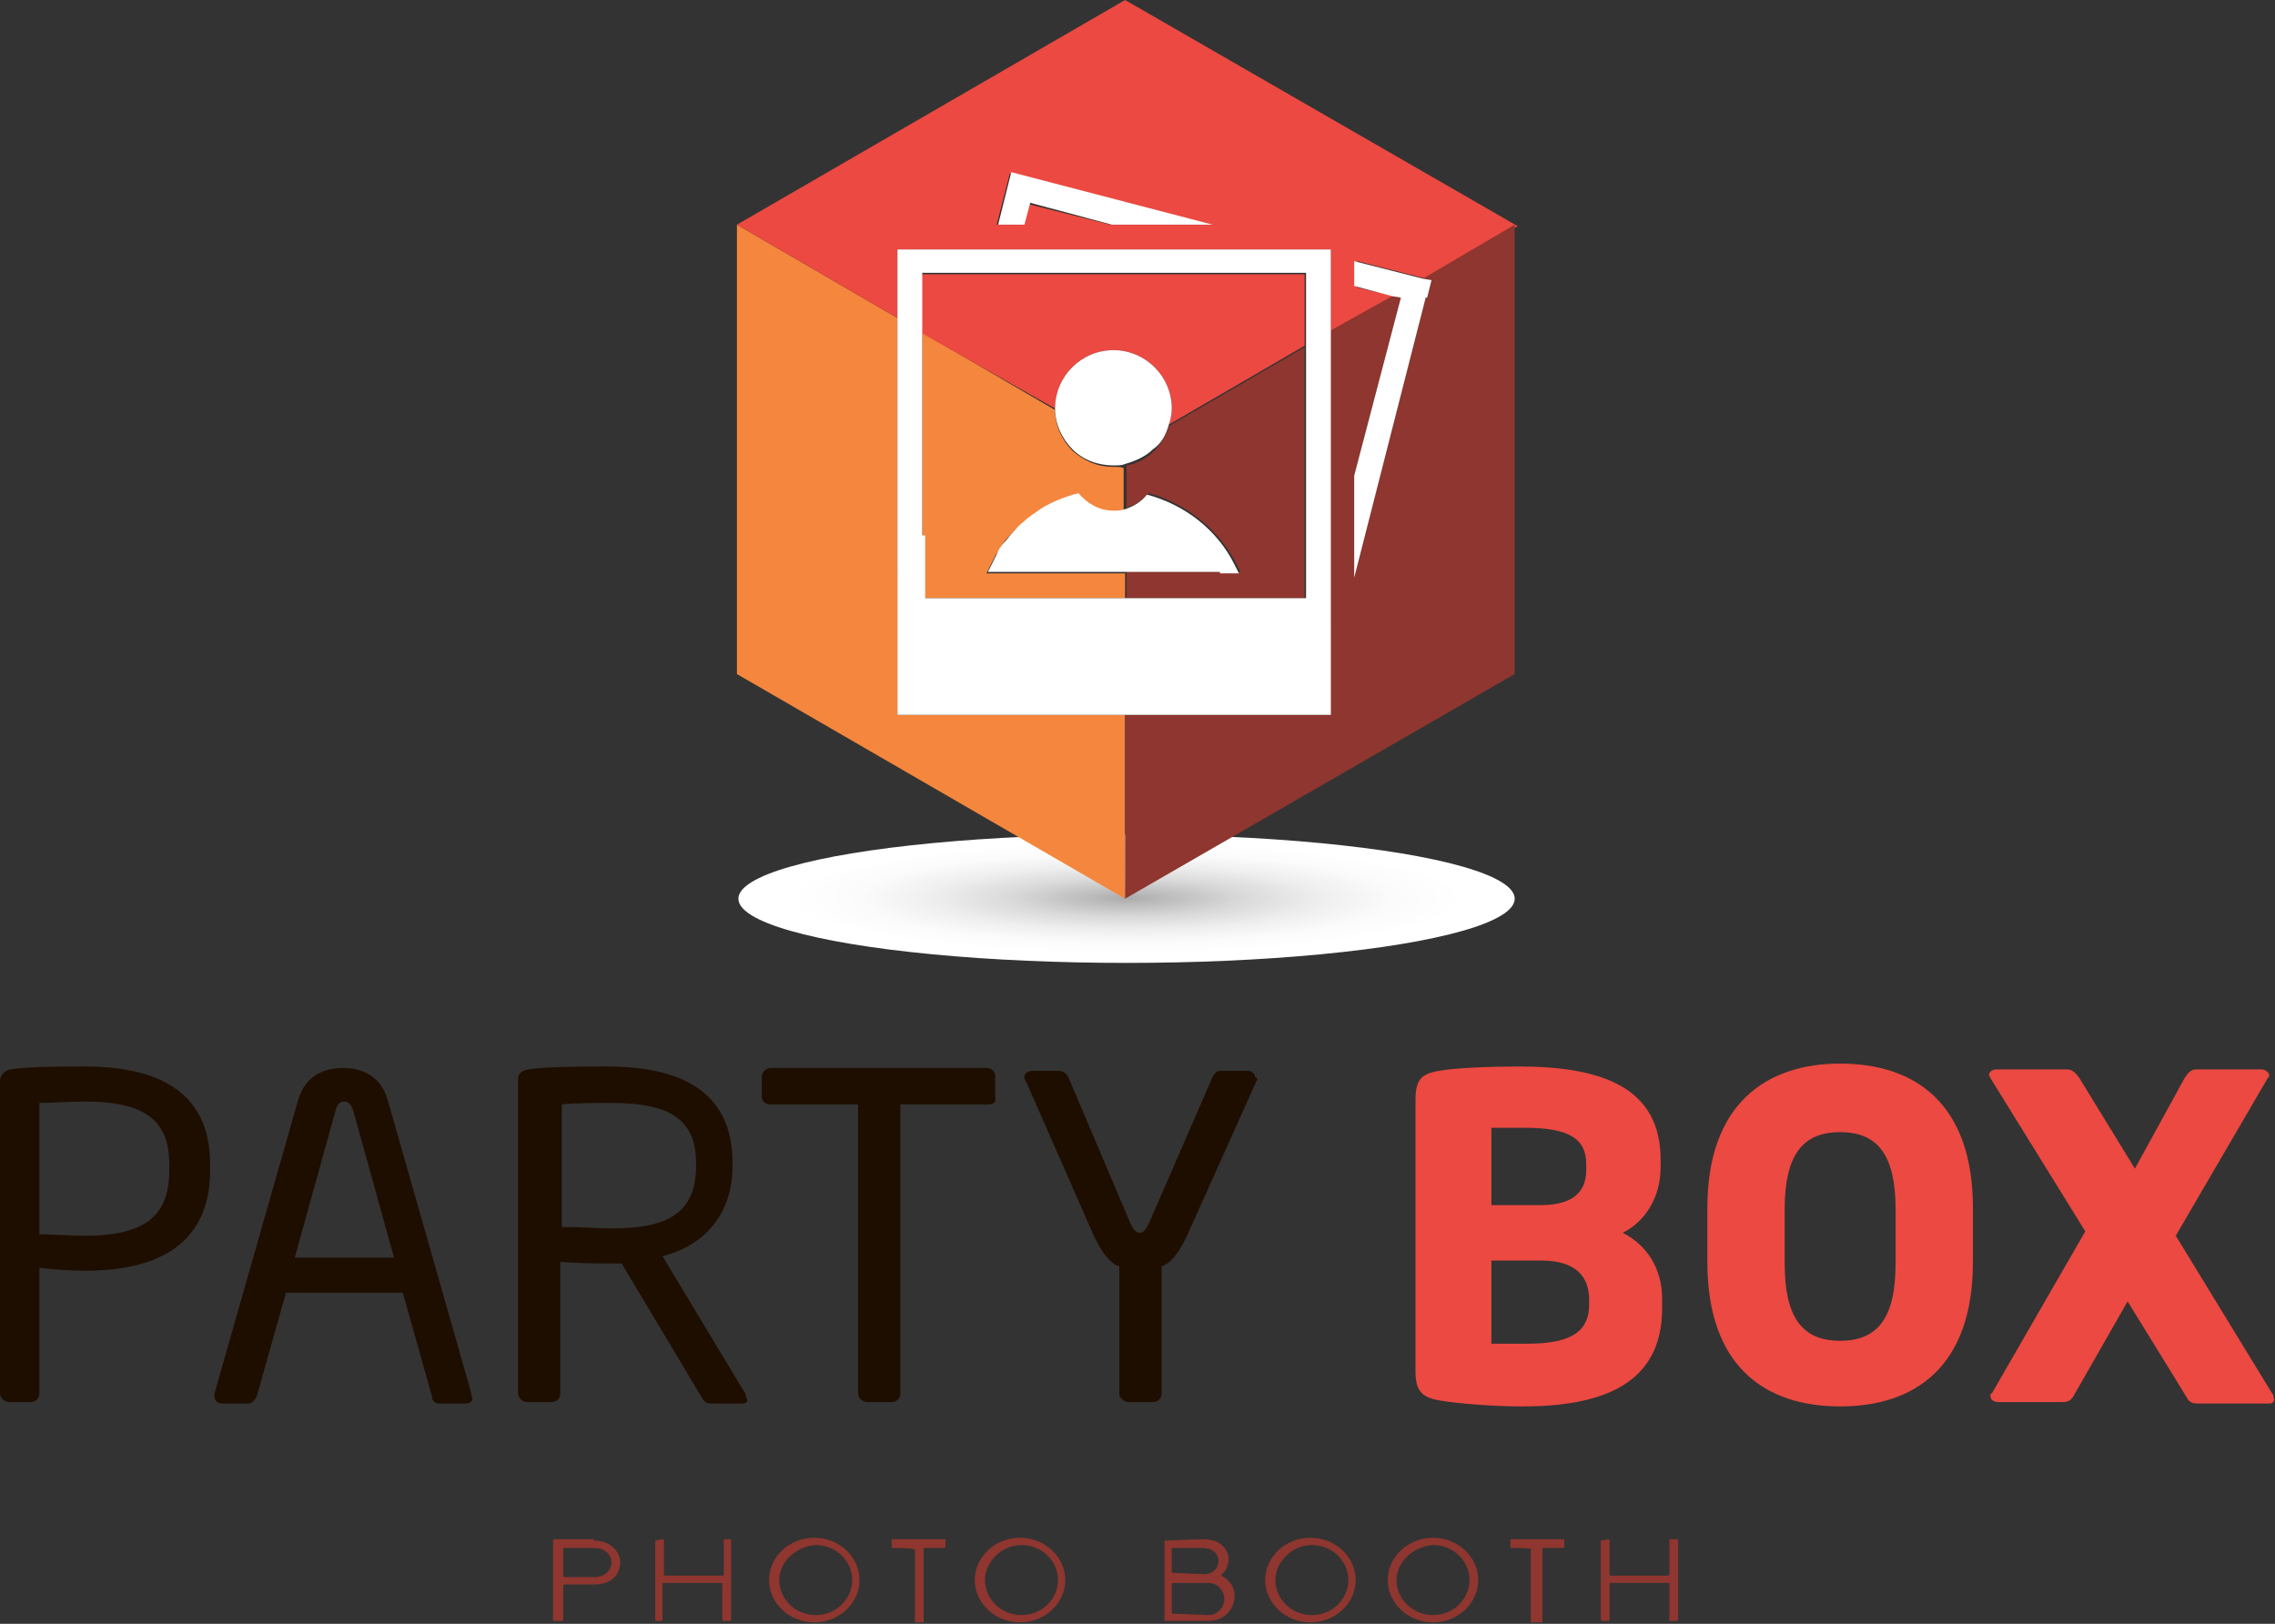 <?xml version="1.0" encoding="utf-8"?>
<!-- Generator: Adobe Illustrator 21.0.0, SVG Export Plug-In . SVG Version: 6.00 Build 0)  -->
<svg version="1.1" id="Слой_1" xmlns="http://www.w3.org/2000/svg"  x="0px" y="0px"
	 viewBox="0 0 155.9 111.3" style="enable-background:new 0 0 155.9 111.3;" xml:space="preserve">
<rect x="0" y="0" width="155.9" height="111.3" fill="#333333" stroke="none"/>
<style type="text/css">
	.st0{clip-path:url(#SVGID_2_);}
	.st1{opacity:0.6;fill:#FFFFFF;}
	.st2{fill:#FCD715;}
	.st3{opacity:0.6;fill:url(#SVGID_3_);}
	.st4{fill:#FFFFFF;}
	.st5{fill:#221F1F;}
	.st6{opacity:0.5;}
	.st7{fill:#FF5400;}
	.st8{clip-path:url(#SVGID_6_);}
	.st9{clip-path:url(#SVGID_10_);}
	.st10{clip-path:url(#SVGID_14_);}
	.st11{clip-path:url(#SVGID_18_);}
	.st12{clip-path:url(#SVGID_22_);}
	.st13{clip-path:url(#SVGID_26_);}
	.st14{clip-path:url(#SVGID_30_);}
	.st15{clip-path:url(#SVGID_34_);}
	.st16{clip-path:url(#SVGID_38_);}
	.st17{clip-path:url(#SVGID_42_);}
	.st18{clip-path:url(#SVGID_46_);}
	.st19{clip-path:url(#SVGID_50_);}
	.st20{clip-path:url(#SVGID_54_);}
	.st21{clip-path:url(#SVGID_58_);}
	.st22{clip-path:url(#SVGID_62_);}
	.st23{clip-path:url(#SVGID_66_);}
	.st24{fill:#FFA600;}
	.st25{fill:none;stroke:#FFFFFF;stroke-miterlimit:10;}
	.st26{fill:none;stroke:#FFFFFF;stroke-miterlimit:10;stroke-dasharray:0.99,2.969;}
	.st27{fill:none;stroke:#FFFFFF;stroke-miterlimit:10;stroke-dasharray:0.99,2.971;}
	.st28{fill:none;stroke:#FFFFFF;stroke-miterlimit:10;stroke-dasharray:0.993,2.98;}
	.st29{fill:#FFFFFF;stroke:#CACBCD;stroke-miterlimit:10;}
	.st30{opacity:0.2;}
	.st31{fill:#F30013;}
	.st32{fill:#272727;}
	.st33{fill:#1E0E00;}
	.st34{fill:#FF7B08;}
	.st35{fill:#D94916;}
	.st36{fill:url(#SVGID_68_);}
	.st37{fill:#F8A200;}
	.st38{fill:#EB4941;}
	.st39{fill:#8E362F;}
	.st40{fill:url(#SVGID_69_);}
	.st41{fill:#F4873D;}
	.st42{fill:url(#SVGID_70_);}
	.st43{fill:url(#SVGID_71_);}
	.st44{fill:none;stroke:#000000;stroke-width:2;stroke-miterlimit:10;}
	.st45{fill:#DE2DA3;}
	.st46{fill:url(#SVGID_72_);}
	.st47{fill:#990670;}
	.st48{fill:#C33588;}
	.st49{fill:#0089E6;}
	.st50{fill:url(#SVGID_73_);}
	.st51{fill:#3641CB;}
	.st52{fill:#2559CA;}
	.st53{fill:none;stroke:#FFFFFF;stroke-width:2;stroke-miterlimit:10;}
	.st54{fill:#44B459;}
	.st55{fill:url(#SVGID_74_);}
	.st56{fill:#1C603E;}
	.st57{fill:#80C251;}
	.st58{clip-path:url(#SVGID_76_);}
	.st59{fill:#8C8D90;}
	.st60{fill:url(#SVGID_77_);}
	.st61{fill:#6C6D71;}
	.st62{fill:#B5B7BA;}
	.st63{fill:url(#SVGID_78_);}
	.st64{fill:url(#SVGID_79_);}
	.st65{fill:url(#SVGID_80_);}
	.st66{fill:url(#SVGID_81_);}
	.st67{fill:url(#SVGID_82_);}
	.st68{clip-path:url(#SVGID_84_);}
	.st69{fill:url(#SVGID_85_);}
</style>
<g>
	<g>
		<path class="st33" d="M5.8,87.1c-1,0-2.3-0.1-3.1-0.2v8.6c0,0.3-0.2,0.6-0.6,0.6H0.6c-0.3,0-0.6-0.3-0.6-0.6V74.1
			c0-0.4,0.3-0.7,0.7-0.8c1.3-0.2,3.3-0.2,5.1-0.2c5,0,8.6,1.7,8.6,6.7v0.4C14.4,85.3,10.8,87.1,5.8,87.1z M11.6,79.8
			c0-3.1-1.8-4.3-5.8-4.3c-1,0-2.3,0.1-3.1,0.1v9c0.7,0,2.3,0.1,3.1,0.1c4.2,0,5.8-1.4,5.8-4.5V79.8z"/>
		<path class="st33" d="M31.9,96.2h-1.8c-0.3,0-0.5-0.2-0.5-0.5l-2-7.1h-8l-2,7.1c-0.1,0.2-0.3,0.5-0.6,0.5h-1.8
			c-0.3,0-0.5-0.2-0.5-0.5c0-0.1,0-0.2,0-0.2l5.7-20c0.5-1.9,2-2.3,3.1-2.3c1.1,0,2.6,0.4,3.1,2.3l5.7,20c0,0.1,0,0.2,0,0.2
			C32.5,95.9,32.3,96.2,31.9,96.2z M24.2,76.1c-0.1-0.3-0.3-0.6-0.6-0.6c-0.3,0-0.5,0.2-0.6,0.6l-2.8,10.1H27L24.2,76.1z"/>
		<path class="st33" d="M50.9,96.2h-2c-0.4,0-0.6,0-0.8-0.4l-5.5-9.2c-0.1,0-0.2,0-0.3,0c-0.2,0-0.3,0-0.5,0c-1,0-1.8,0-3.4-0.1v9
			c0,0.3-0.2,0.6-0.6,0.6h-1.7c-0.3,0-0.6-0.3-0.6-0.6V74c0-0.4,0.2-0.6,0.7-0.7c1.3-0.2,3.6-0.2,5.4-0.2c4.9,0,8.6,1.6,8.6,6.6v0.2
			c0,3.4-2,5.5-4.8,6.2l5.6,9.3c0.1,0.1,0.1,0.2,0.1,0.3C51.3,96,51.2,96.2,50.9,96.2z M47.7,79.7c0-3.1-2-4.1-5.8-4.1
			c-1,0-2.6,0-3.4,0.1v8.4c1.4,0,2.7,0.1,3.4,0.1c3.8,0,5.8-1,5.8-4.3V79.7z"/>
		<path class="st33" d="M67.7,75.7h-6v19.8c0,0.3-0.2,0.6-0.6,0.6h-1.7c-0.3,0-0.6-0.3-0.6-0.6V75.7h-6c-0.3,0-0.6-0.2-0.6-0.5v-1.4
			c0-0.3,0.3-0.6,0.6-0.6h14.8c0.3,0,0.6,0.2,0.6,0.6v1.4C68.3,75.6,68,75.7,67.7,75.7z"/>
		<path class="st33" d="M86.1,74.1l-4.8,10.7c-0.6,1.2-1.1,1.8-1.7,2v8.7c0,0.3-0.2,0.6-0.6,0.6h-1.7c-0.3,0-0.6-0.3-0.6-0.6v-8.7
			c-0.6-0.2-1.1-0.8-1.7-2l-4.7-10.7c-0.1-0.1-0.1-0.2-0.1-0.3c0-0.2,0.2-0.4,0.5-0.4h1.9c0.2,0,0.5,0.2,0.6,0.4l4.2,9.9
			c0.3,0.7,0.5,0.8,0.7,0.8c0.2,0,0.4-0.1,0.7-0.8l4.3-9.9c0.1-0.2,0.3-0.4,0.5-0.4h1.9c0.3,0,0.5,0.2,0.5,0.4
			C86.2,73.9,86.2,74,86.1,74.1z"/>
	</g>
	<g>
		<path class="st38" d="M104.3,96.4c-2,0-4.4-0.2-5.6-0.4c-1.2-0.2-1.7-0.6-1.7-2V75.4c0-1.4,0.4-1.8,1.6-2c1-0.2,3.5-0.3,5.5-0.3
			c5.8,0,9.7,1.5,9.7,6.4V80c0,2-1,3.7-2.6,4.5c1.6,0.8,2.7,2.4,2.7,4.5v0.5C114,95,109.6,96.4,104.3,96.4z M108.7,79.8
			c0-1.7-1.1-2.5-4.2-2.5c-0.5,0-1.9,0-2.3,0v5.3h3.4c2.4,0,3.1-1.1,3.1-2.4V79.8z M108.9,89.1c0-1.5-0.8-2.7-3.3-2.7h-3.4v5.7
			c0.5,0,2.1,0,2.5,0c3.2,0,4.2-1,4.2-2.7V89.1z"/>
		<path class="st38" d="M126.1,96.4c-5.1,0-9.1-2.7-9.1-9.9v-3.7c0-7.1,4-9.9,9.1-9.9c5.1,0,9.1,2.7,9.1,9.9v3.7
			C135.2,93.7,131.2,96.4,126.1,96.4z M129.9,82.9c0-3.7-1.2-5.3-3.8-5.3c-2.6,0-3.8,1.6-3.8,5.3v3.7c0,3.7,1.2,5.3,3.8,5.3
			c2.6,0,3.8-1.6,3.8-5.3V82.9z"/>
		<path class="st38" d="M155.5,96.2h-4.9c-0.4,0-0.6-0.1-0.8-0.5l-4-6.5l-3.6,6.3c-0.2,0.4-0.4,0.6-0.8,0.6h-4.5
			c-0.3,0-0.5-0.2-0.5-0.4c0-0.1,0-0.2,0.1-0.2l6.4-11.1l-6.5-10.5c0-0.1-0.1-0.1-0.1-0.2c0-0.2,0.2-0.4,0.5-0.4h4.9
			c0.3,0,0.6,0.3,0.8,0.6l3.8,6.2l3.4-6.2c0.2-0.3,0.4-0.6,0.8-0.6h4.5c0.2,0,0.5,0.2,0.5,0.4c0,0.1,0,0.1-0.1,0.2l-6.3,10.8
			l6.6,10.8c0.1,0.1,0.1,0.2,0.1,0.3C155.9,96,155.8,96.2,155.5,96.2z"/>
	</g>
	<g>
		<path class="st39" d="M40.7,105.6c1.2,0,1.8,0.8,1.8,1.5c0,0.9-0.7,1.5-1.7,1.5h-2.1c-0.1,0-0.1,0.1-0.1,0.1v2.3
			c0,0.1,0,0.1-0.1,0.1H38c-0.1,0-0.1,0-0.1-0.1v-5.3c0-0.1,0-0.2,0.1-0.2H40.7z M40.7,108.1c0.8,0,1.2-0.5,1.2-1c0-0.5-0.4-1-1.2-1
			h-2c-0.1,0-0.1,0.1-0.1,0.1v1.8c0,0.1,0.1,0.1,0.1,0.1H40.7z"/>
		<path class="st39" d="M44.9,105.6C44.9,105.6,44.9,105.6,44.9,105.6l0.5-0.1c0,0,0.1,0,0.1,0.1v2.3c0,0.1,0,0.1,0.1,0.1h3.9
			c0,0,0.1,0,0.1-0.1v-2.3c0-0.1,0-0.1,0.1-0.1H50c0.1,0,0.1,0,0.1,0.1v5.4c0,0,0,0.1-0.1,0.1h-0.4c-0.1,0-0.1,0-0.1-0.1v-2.4
			c0-0.1,0-0.1-0.1-0.1h-3.9c-0.1,0-0.1,0-0.1,0.1v2.4c0,0,0,0.1-0.1,0.1H45c0,0-0.1,0-0.1-0.1V105.6z"/>
		<path class="st39" d="M58.9,108.3c0,1.6-1.4,2.9-3.1,2.9c-1.7,0-3.1-1.3-3.1-2.9c0-1.6,1.4-2.9,3.1-2.9
			C57.5,105.4,58.9,106.7,58.9,108.3z M53.4,108.3c0,1.3,1.1,2.4,2.5,2.4c1.4,0,2.5-1.1,2.5-2.4c0-1.3-1.1-2.4-2.5-2.4
			C54.5,106,53.4,107.1,53.4,108.3z"/>
		<path class="st39" d="M62.6,106.2C62.6,106.1,62.6,106.1,62.6,106.2c-0.1-0.1-1.2-0.1-1.4-0.1c-0.1,0-0.1,0-0.1-0.1v-0.4
			c0-0.1,0-0.1,0.1-0.1h3.5c0.1,0,0.1,0,0.1,0.1v0.4c0,0,0,0.1-0.1,0.1c-0.3,0-1.3,0-1.3,0c-0.1,0-0.1,0.1-0.1,0.1v4.9
			c0,0.1,0,0.1-0.1,0.1h-0.4c-0.1,0-0.1,0-0.1-0.1V106.2z"/>
		<path class="st39" d="M73,108.3c0,1.6-1.4,2.9-3.1,2.9c-1.7,0-3.1-1.3-3.1-2.9c0-1.6,1.4-2.9,3.1-2.9
			C71.6,105.4,73,106.7,73,108.3z M67.5,108.3c0,1.3,1.1,2.4,2.5,2.4s2.5-1.1,2.5-2.4c0-1.3-1.1-2.4-2.5-2.4S67.5,107.1,67.5,108.3z
			"/>
		<path class="st39" d="M79.7,105.6C79.7,105.6,79.7,105.6,79.7,105.6l2.7-0.1c1.2,0,1.7,0.6,1.8,1.3c0,0.7-0.4,1.1-0.5,1.1
			c0,0,0,0.1,0,0.1c0.6,0.3,0.9,0.8,0.9,1.4c0,0.8-0.6,1.7-1.8,1.7h-2.9c-0.1,0-0.1,0-0.1-0.1V105.6z M80.3,107.8
			C80.3,107.9,80.3,107.9,80.3,107.8l2.2,0.1c0.6,0,1-0.4,1-0.9c0-0.5-0.4-0.9-1.1-0.9h-2c0,0-0.1,0-0.1,0.1V107.8z M80.3,110.6
			C80.3,110.6,80.3,110.6,80.3,110.6l2.5,0.1c0.7,0,1.1-0.6,1.1-1.1c0-0.5-0.4-1.1-1.1-1.1h-2.4c0,0-0.1,0-0.1,0.1V110.6z"/>
		<path class="st39" d="M92.9,108.3c0,1.6-1.4,2.9-3.1,2.9c-1.7,0-3.1-1.3-3.1-2.9c0-1.6,1.4-2.9,3.1-2.9
			C91.5,105.4,92.9,106.7,92.9,108.3z M87.4,108.3c0,1.3,1.1,2.4,2.5,2.4s2.5-1.1,2.5-2.4c0-1.3-1.1-2.4-2.5-2.4
			S87.4,107.1,87.4,108.3z"/>
		<path class="st39" d="M101.3,108.3c0,1.6-1.4,2.9-3.1,2.9c-1.7,0-3.1-1.3-3.1-2.9c0-1.6,1.4-2.9,3.1-2.9
			C99.9,105.4,101.3,106.7,101.3,108.3z M95.7,108.3c0,1.3,1.1,2.4,2.5,2.4c1.4,0,2.5-1.1,2.5-2.4c0-1.3-1.1-2.4-2.5-2.4
			C96.8,106,95.7,107.1,95.7,108.3z"/>
		<path class="st39" d="M105,106.2C105,106.1,104.9,106.1,105,106.2c-0.1-0.1-1.2-0.1-1.4-0.1c-0.1,0-0.1,0-0.1-0.1v-0.4
			c0-0.1,0-0.1,0.1-0.1h3.5c0.1,0,0.1,0,0.1,0.1v0.4c0,0,0,0.1-0.1,0.1c-0.3,0-1.3,0-1.3,0c-0.1,0-0.1,0.1-0.1,0.1v4.9
			c0,0.1,0,0.1-0.1,0.1H105c-0.1,0-0.1,0-0.1-0.1V106.2z"/>
		<path class="st39" d="M109.7,105.6C109.7,105.6,109.7,105.6,109.7,105.6l0.5-0.1c0,0,0.1,0,0.1,0.1v2.3c0,0.1,0,0.1,0.1,0.1h3.9
			c0,0,0.1,0,0.1-0.1v-2.3c0-0.1,0-0.1,0.1-0.1h0.4c0.1,0,0.1,0,0.1,0.1v5.4c0,0,0,0.1-0.1,0.1h-0.4c-0.1,0-0.1,0-0.1-0.1v-2.4
			c0-0.1,0-0.1-0.1-0.1h-3.9c-0.1,0-0.1,0-0.1,0.1v2.4c0,0,0,0.1-0.1,0.1h-0.4c0,0-0.1,0-0.1-0.1V105.6z"/>
	</g>
	
		<radialGradient id="SVGID_2_" cx="531.238" cy="-16134.445" r="87.696" gradientTransform="matrix(0.264 0 0 4.380000e-02 -63.041 768.241)" gradientUnits="userSpaceOnUse">
		<stop  offset="0" style="stop-color:#ABABAB"/>
		<stop  offset="0.107" style="stop-color:#BBBBBB"/>
		<stop  offset="0.338" style="stop-color:#D9D9D9"/>
		<stop  offset="0.567" style="stop-color:#EEEEEE"/>
		<stop  offset="0.79" style="stop-color:#FBFBFB"/>
		<stop  offset="1" style="stop-color:#FFFFFF"/>
	</radialGradient>
	<ellipse style="fill:url(#SVGID_2_);" cx="77.2" cy="61.6" rx="26.6" ry="4.4"/>
	<g>
		<path class="st41" d="M77.1,41v-1.7h-0.5h-3.5h-5.5c0.2-0.4,0.4-0.8,0.6-1.2c0.2-0.3,0.3-0.5,0.5-0.8c0.2-0.3,0.4-0.5,0.6-0.7
			c0.2-0.2,0.5-0.5,0.7-0.7c0.3-0.2,0.6-0.5,0.9-0.7c0.9-0.6,1.9-1.1,2.9-1.3c0.5,0.7,1.4,1.2,2.4,1.2c0.3,0,0.6-0.1,0.8-0.1v-2.9
			C76.9,32,76.6,32,76.3,32c-1.1,0-2-0.4-2.8-1.1c-0.7-0.7-1.2-1.7-1.2-2.8l-9.1-5.3v6v3.5v3.5v0v1V41h3.9H77.1z"/>
		<polygon class="st41" points="69.3,49 61.5,49 61.5,49 61.5,44.5 61.5,43.7 61.5,42.8 61.5,42.6 61.5,41 61.5,41 61.5,39.1 
			61.5,35.6 61.5,21.8 50.5,15.4 50.5,46.2 77.1,61.6 77.1,49 		"/>
		<path class="st38" d="M77.1,0L50.5,15.4l11,6.4v-3v-1.7v0h1.7h3h0.9H68h0.9h0.9h0.9h0.9h4.4h3.5h3.5h3.5h3h0.4l0,0h1.3v0v0.3v0.9
			v0.5v0.4v0.9V21v1.8l4.3-2.5l-2.5-0.6v-0.9v-0.9l4.7,1.2l6.3-3.6v0L77.1,0z M79.6,15.4h-3.5l-5.6-1.4l-0.4,1.4h-0.9h-0.9l0.9-3.5
			l13.8,3.5H79.6z"/>
		<path class="st38" d="M72.3,28c0-2.2,1.8-4,4-4c2.2,0,4,1.8,4,4c0,0.4-0.1,0.7-0.2,1.1l9.3-5.4v-3.2v-0.9v-0.8v0v0h-3.3h-3.5H71.1
			h-0.9h-0.9h-0.9h-0.9h-0.9h-0.9h-2.6v0v0v4L72.3,28L72.3,28z"/>
		<polygon class="st39" points="98.1,19.2 98.1,19.2 97.8,20.4 97.7,20.4 92.8,39.6 92.8,39.6 92.8,39.6 92.8,36.1 92.8,32.6 
			96,20.4 95.4,20.3 91.1,22.7 91.1,32.4 91.1,35.9 91.1,39.4 91.1,41 91.1,41 91.1,42.8 91.1,43.9 91.1,46.3 91.1,49 91.1,49 
			90.4,49 85.8,49 83.3,49 82.3,49 78.9,49 77.1,49 77.1,61.6 103.8,46.2 103.8,15.4 97.5,19.1 		"/>
		<path class="st39" d="M79.1,30.9c-0.5,0.5-1.2,0.9-1.9,1v2.9c0.6-0.2,1.1-0.5,1.5-1c2.6,0.7,4.8,2.5,6,4.8
			c0.1,0.2,0.2,0.4,0.3,0.6h-1.3h-3.5h-3V41h2.7h3.5h2.1h1.4h2.5v-0.2v-1.5V23.8l-9.3,5.4C79.9,29.8,79.6,30.4,79.1,30.9z"/>
	</g>
	<g>
		<polygon class="st4" points="68.4,15.4 69.3,15.4 70.2,15.4 70.6,13.9 76.2,15.4 79.6,15.4 83.1,15.4 69.3,11.8 		"/>
		<polygon class="st4" points="92.8,32.6 92.8,36.1 92.8,39.6 92.8,39.6 92.8,39.6 97.7,20.4 97.8,20.4 98.1,19.2 98.1,19.2 
			97.5,19.1 92.8,17.9 92.8,18.7 92.8,19.6 95.4,20.3 96,20.4 		"/>
		<path class="st4" d="M83.6,39.3h1.3c-0.1-0.2-0.2-0.4-0.3-0.6c-1.2-2.4-3.4-4.1-6-4.8c-0.4,0.5-0.9,0.8-1.5,1
			c-0.3,0.1-0.5,0.1-0.8,0.1c-1,0-1.8-0.5-2.4-1.2c-1.1,0.3-2.1,0.7-2.9,1.3c-0.3,0.2-0.6,0.4-0.9,0.7c-0.3,0.2-0.5,0.5-0.7,0.7
			c-0.2,0.2-0.4,0.5-0.6,0.7c-0.2,0.2-0.4,0.5-0.5,0.8c-0.2,0.4-0.4,0.8-0.6,1.2h5.5h3.5h0.5h3H83.6z"/>
		<path class="st4" d="M80.1,29.1c0.1-0.3,0.2-0.7,0.2-1.1c0-2.2-1.8-4-4-4c-2.2,0-4,1.8-4,4l0,0c0,1.1,0.5,2.1,1.2,2.8
			c0.7,0.7,1.7,1.1,2.8,1.1c0.3,0,0.6,0,0.8-0.1c0.7-0.2,1.4-0.5,1.9-1C79.6,30.4,79.9,29.8,80.1,29.1z"/>
		<path class="st4" d="M61.5,39.1V41h0v1.6v0.1v0.9v0.9V49h0h7.8h7.9h1.7h3.5h1h2.5h4.6h0.7h0v-2.7v-2.4v-1.1V41h0v-1.6v-3.5v-3.5
			v-9.7V21v-0.9v-0.9v-0.4v-0.5v-0.9v-0.3v0h-1.3l0,0h-0.4h-3h-3.5h-3.5h-3.5h-4.4h-0.9h-0.9h-0.9H68h-0.9h-0.9h-3h-1.7v0v1.7v3
			v13.9V39.1z M63.2,36.7v-1v0v-3.5v-3.5v-6v-4v0v0h2.6h0.9h0.9h0.9h0.9h0.9h0.9h11.5h3.5h3.3v0v0v0.8v0.9v3.2v15.5v1.5V41h-2.5
			h-1.4h-2.1h-3.5h-2.7h-10h-3.9V36.7z"/>
	</g>
</g>
</svg>
